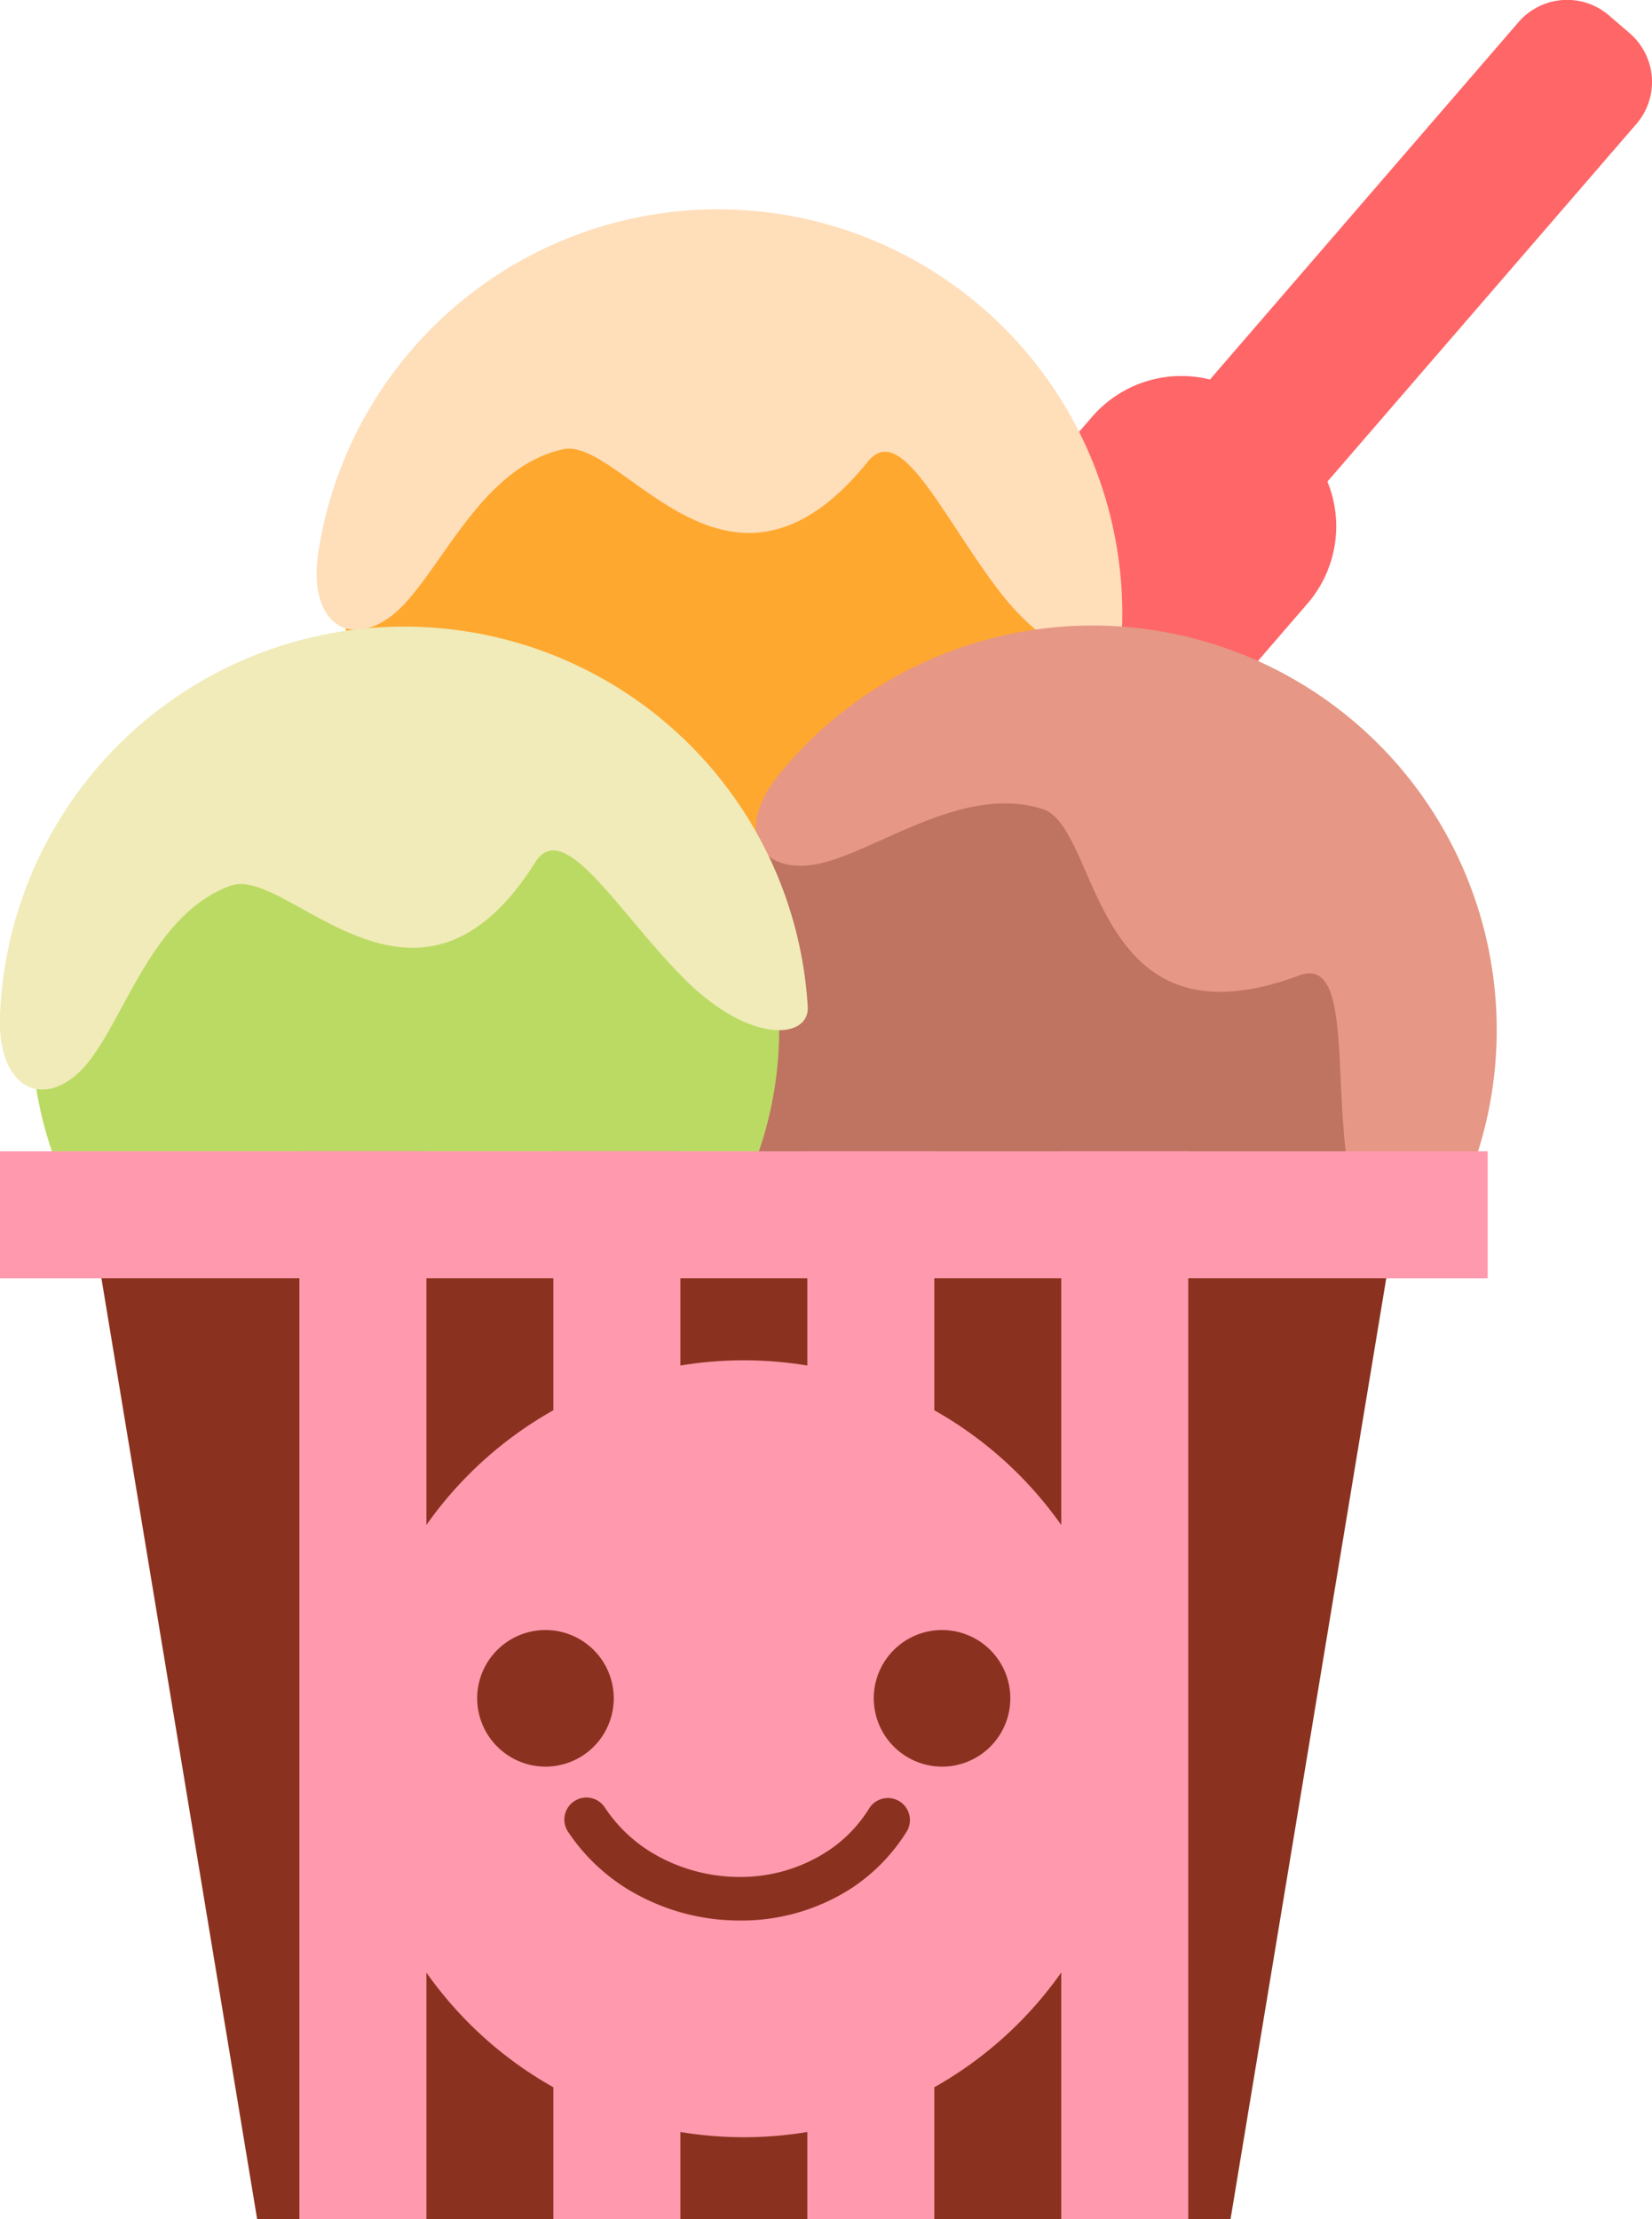 <svg xmlns="http://www.w3.org/2000/svg" viewBox="0 0 190.41 255.71"><defs><style>.cls-1{fill:#ff6668;}.cls-1,.cls-2,.cls-3,.cls-5,.cls-6,.cls-7,.cls-9{fill-rule:evenodd;}.cls-2{fill:#ffa830;}.cls-3{fill:#ffdeba;}.cls-4{fill:#bf7361;}.cls-5{fill:#e69785;}.cls-6{fill:#bbda64;}.cls-7{fill:#f0ebb8;}.cls-8{fill:#ff99ad;}.cls-10,.cls-9{fill:#8a321f;}</style></defs><title>sundae</title><g id="Layer_2" data-name="Layer 2"><g id="Objects"><path class="cls-1" d="M185.47,1.79l2.39,2.06a7.4,7.4,0,0,1,.77,10.41L153,55.49a13.61,13.61,0,0,1-2.25,14l-7.2,8.34a13.57,13.57,0,0,1-19.09,1.39l-4.39-3.79a13.56,13.56,0,0,1-1.4-19.09L125.9,48a13.61,13.61,0,0,1,13.56-4.27l35.6-41.22A7.4,7.4,0,0,1,185.47,1.79Z"/><path class="cls-2" d="M49.39,43.54a43.07,43.07,0,1,1,6.44,60.57A43.08,43.08,0,0,1,49.39,43.54Z"/><path class="cls-3" d="M46.51,41.43a46.6,46.6,0,0,1,82.77,31.94c-.21,3.71-7.13,3.66-13.9-5-6.61-8.49-11.49-20-15.35-15.18-16.17,20-28.34-3-35.18-1.41C54.87,54,50.37,67.16,44.93,71.11c-5,3.63-9.41.29-8.25-7.37A46.36,46.36,0,0,1,46.51,41.43Z"/><circle class="cls-4" cx="126.09" cy="118.66" r="43.08" transform="translate(-22.93 206.83) rotate(-73.87)"/><path class="cls-5" d="M109.68,75a46.59,46.59,0,0,1,54.88,69.7c-2.07,3.08-8-.49-9.38-11.42-1.35-10.67.3-23-5.45-20.88-24.13,9-22.85-17-29.54-19.17-9.75-3.12-20.32,5.86-27,6.48-6.14.58-8.24-4.55-3.34-10.54A46.35,46.35,0,0,1,109.68,75Z"/><path class="cls-6" d="M10.28,95.7a43.08,43.08,0,1,1,13.47,59.41A43.09,43.09,0,0,1,10.28,95.7Z"/><path class="cls-7" d="M7.17,93.94A46.6,46.6,0,0,1,93.1,116c.23,3.71-6.64,4.47-14.38-3.37C71.16,105,65,94.16,61.7,99.35c-13.73,21.77-28.49.34-35.1,2.7C17,105.49,14,119,9.07,123.6,4.54,127.79-.24,125,0,117.25A46.4,46.4,0,0,1,7.17,93.94Z"/><rect class="cls-8" y="132.66" width="171.47" height="14.64"/><polygon class="cls-9" points="29.64 255.71 141.83 255.71 159.78 147.29 11.69 147.29 29.64 255.71"/><rect class="cls-8" x="34.51" y="132.66" width="14.64" height="123.05"/><rect class="cls-8" x="63.78" y="132.66" width="14.64" height="123.05"/><rect class="cls-8" x="93.05" y="132.66" width="14.64" height="123.05"/><rect class="cls-8" x="122.32" y="132.66" width="14.64" height="123.05"/><circle class="cls-8" cx="85.73" cy="201.5" r="44.76"/><path class="cls-10" d="M65.51,211.12a2.54,2.54,0,1,1,4.23-2.81A17.11,17.11,0,0,0,75,213.39a19.64,19.64,0,0,0,10.31,2.88,18.29,18.29,0,0,0,10.12-3,15.91,15.91,0,0,0,4.78-4.94,2.54,2.54,0,0,1,4.32,2.67,21.32,21.32,0,0,1-6.3,6.51,23.35,23.35,0,0,1-12.92,3.78,24.79,24.79,0,0,1-13-3.63A22.25,22.25,0,0,1,65.51,211.12Z"/><path class="cls-9" d="M62.89,203.56A7.87,7.87,0,1,0,55,195.69,7.89,7.89,0,0,0,62.89,203.56Z"/><path class="cls-9" d="M108.58,203.56a7.87,7.87,0,1,0-7.87-7.87A7.89,7.89,0,0,0,108.58,203.56Z"/></g></g></svg>